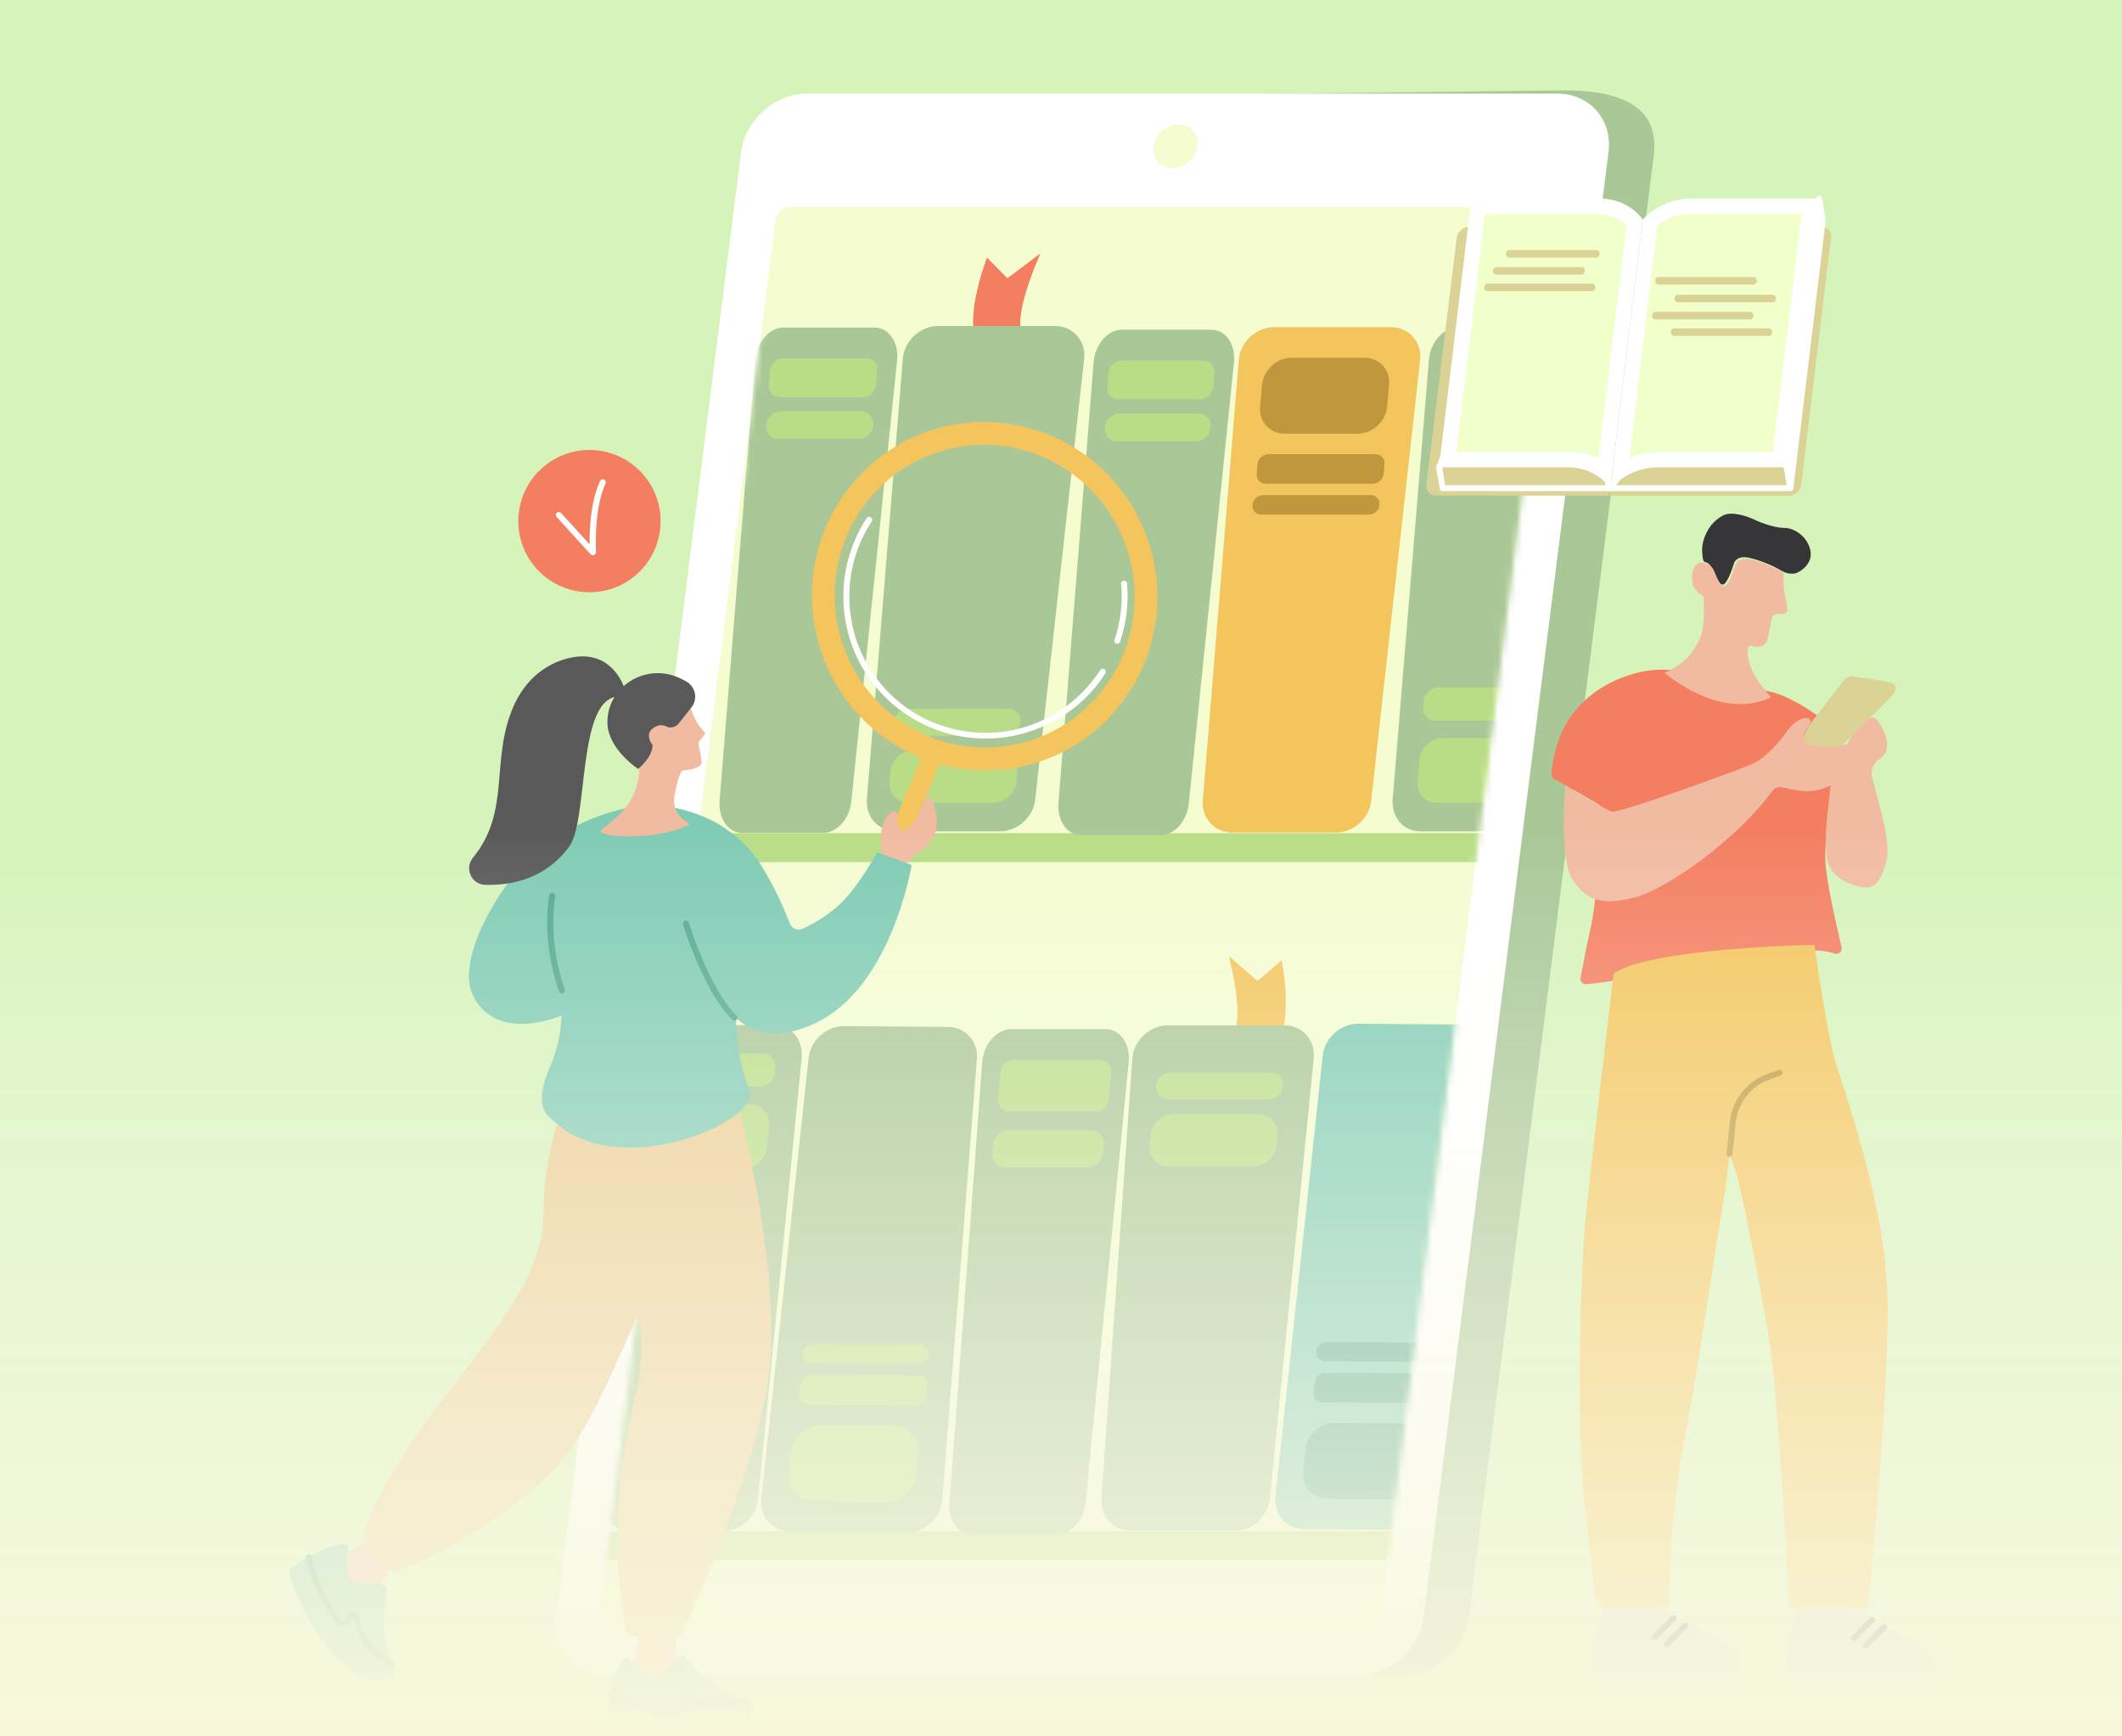 <svg width="352" height="288" viewBox="0 0 352 288" fill="none" xmlns="http://www.w3.org/2000/svg">
<rect x="0" y="0" width="352" height="288" fill="#808080" stroke="none"/>
<g clip-path="url(#clip0_2001_59)">
<rect width="352" height="288" fill="#D6F3BA"/>
<path d="M89.806 268.535C20.746 230.69 14.515 154.098 14.289 150.578C11.739 110.796 25.718 53.836 69.724 30.878C74.825 28.23 103.85 13.053 129.646 23.806C150.148 32.363 169.971 57.904 176.654 80.056C177.59 83.188 178.333 86.449 181.303 89.807C192.732 102.756 215.203 92.132 233.025 96.266C263.341 103.305 289.299 155.26 280.13 201.177C269.056 256.458 212.072 277.77 203.128 280.934C148.017 300.438 99.717 273.96 89.806 268.535Z" fill="#D6F3BA"/>
<path d="M105.191 95.619C110.264 91.527 111.06 84.097 106.968 79.024C102.877 73.95 95.447 73.155 90.374 77.246C85.3 81.338 84.504 88.768 88.596 93.841C92.688 98.915 100.118 99.71 105.191 95.619Z" fill="#F37E60"/>
<path d="M98.335 92.104C98.204 92.104 98.072 92.038 97.973 91.939L92.336 85.742C92.138 85.544 92.171 85.214 92.369 85.049C92.567 84.852 92.896 84.885 93.061 85.082L97.808 90.291C97.775 85.874 98.335 82.445 99.522 79.808C99.621 79.544 99.918 79.446 100.181 79.544C100.445 79.643 100.544 79.94 100.445 80.204C99.225 82.94 98.698 86.764 98.863 91.576C98.863 91.774 98.731 91.972 98.566 92.038C98.434 92.104 98.368 92.104 98.335 92.104Z" fill="white"/>
<path d="M232.698 277.857H108.225C102.852 277.857 99.061 273.538 99.753 268.165L130.41 26.043C131.102 20.703 135.981 16.352 141.354 16.352L259.564 15C273.145 15 274.991 20.703 274.299 26.076L243.642 268.198C242.983 273.505 238.071 277.857 232.698 277.857Z" fill="#A9C797"/>
<path d="M225.218 277.857H100.745C95.372 277.857 91.581 273.506 92.273 268.133L122.93 25.252C123.622 19.879 128.501 15.528 133.874 15.528H258.347C263.72 15.528 267.511 19.879 266.818 25.252L236.162 268.133C235.469 273.506 230.591 277.857 225.218 277.857Z" fill="white"/>
<path d="M99.356 268.462L128.628 36.559C128.793 35.306 129.913 34.317 131.166 34.317H256.265C257.518 34.317 258.375 35.306 258.21 36.559L228.938 268.462C228.773 269.714 227.652 270.703 226.4 270.703H101.3C100.081 270.703 99.191 269.714 99.356 268.462Z" fill="#F4FCD0"/>
<path d="M194.524 27.889C192.513 27.889 191.096 26.274 191.36 24.263C191.623 22.252 193.436 20.637 195.447 20.637C197.458 20.637 198.876 22.252 198.612 24.263C198.381 26.274 196.535 27.889 194.524 27.889Z" fill="#F4FCD0"/>
<mask id="mask0_2001_59" style="mask-type:luminance" maskUnits="userSpaceOnUse" x="99" y="34" width="160" height="237">
<path d="M99.352 268.462L128.624 36.559C128.789 35.306 129.91 34.317 131.162 34.317H256.261C257.514 34.317 258.371 35.306 258.206 36.559L228.934 268.462C228.769 269.715 227.648 270.704 226.396 270.704H101.297C100.077 270.704 99.187 269.715 99.352 268.462Z" fill="white"/>
</mask>
<g mask="url(#mask0_2001_59)">
<path d="M246.729 143H113.719L114.147 138.188H247.158L246.729 143Z" fill="#B9DD86"/>
<path d="M231.471 258.804H99.68L100.141 253.991H231.899L231.471 258.804Z" fill="#B9DD86"/>
<path d="M211.764 173.855C213.643 169.965 213.61 164.889 212.621 159.252L208.6 162.713L203.853 158.593C205.468 165.252 206.226 171.185 203.227 173.987L211.764 173.855Z" fill="#F3C55C"/>
<path d="M187.637 253.892H204.778C207.745 253.892 210.349 251.519 210.646 248.552L217.931 175.504C218.227 172.504 216.019 170.064 213.019 170.064H193.735C190.702 170.064 188.065 172.537 187.834 175.569L182.692 248.618C182.494 251.519 184.703 253.892 187.637 253.892Z" fill="#A9C797"/>
<path d="M193.832 182.36H210.446C211.666 182.36 212.787 181.371 212.886 180.119C212.985 178.899 212.094 177.877 210.842 177.877H194.228C193.008 177.877 191.887 178.866 191.789 180.119C191.69 181.371 192.613 182.36 193.832 182.36Z" fill="#B9DD86"/>
<path d="M193.931 193.469H207.908C209.853 193.469 211.6 191.887 211.765 189.942L211.929 188.294C212.094 186.349 210.677 184.767 208.699 184.767H194.722C192.777 184.767 191.03 186.349 190.865 188.294L190.701 189.942C190.536 191.887 191.953 193.469 193.931 193.469Z" fill="#B9DD86"/>
<path d="M104.401 253.892H120.289C123.025 253.892 125.465 251.519 125.761 248.552L132.981 175.47C133.277 172.471 131.266 170.031 128.465 170.031H110.598C107.796 170.031 105.324 172.504 105.093 175.536L99.819 248.585C99.687 251.519 101.698 253.892 104.401 253.892Z" fill="#A9C797"/>
<path d="M111.686 180.217H126.058C127.278 180.217 128.399 179.228 128.497 177.975L128.596 176.953C128.695 175.734 127.805 174.712 126.553 174.712H112.147C110.927 174.712 109.807 175.701 109.708 176.953L109.609 177.975C109.543 179.228 110.433 180.217 111.686 180.217Z" fill="#B9DD86"/>
<path d="M111.555 193.832H123.357C125.302 193.832 127.049 192.249 127.213 190.304L127.543 186.645C127.708 184.7 126.29 183.118 124.313 183.118H112.544C110.599 183.118 108.852 184.7 108.688 186.645L108.358 190.304C108.16 192.249 109.611 193.832 111.555 193.832Z" fill="#B9DD86"/>
<path d="M157.203 170.328L140.062 170.197C137.095 170.164 134.458 172.537 134.129 175.504L126.283 248.553C125.953 251.552 128.129 254.025 131.129 254.025L150.38 254.189C153.413 254.222 156.083 251.75 156.313 248.717L162.049 175.636C162.28 172.702 160.137 170.328 157.203 170.328Z" fill="#A9C797"/>
<path d="M148.3 236.488L136.169 236.389C133.697 236.356 131.521 238.367 131.258 240.839L130.895 244.465C130.664 246.938 132.444 248.948 134.917 248.981L147.048 249.08C149.52 249.113 151.696 247.102 151.959 244.63L152.322 241.004C152.553 238.499 150.74 236.488 148.3 236.488Z" fill="#B9DD86"/>
<path d="M152.327 228.18L134.626 228.048C133.703 228.048 132.879 228.774 132.78 229.73L132.615 231.279C132.516 232.202 133.208 232.96 134.131 232.96L151.833 233.092C152.756 233.092 153.58 232.367 153.679 231.411L153.844 229.861C153.943 228.971 153.25 228.213 152.327 228.18Z" fill="#B9DD86"/>
<path d="M152.682 223.071L134.816 222.939C133.925 222.939 133.134 223.632 133.068 224.522C132.97 225.412 133.629 226.137 134.519 226.137L152.385 226.269C153.275 226.269 154.067 225.577 154.133 224.687C154.198 223.829 153.572 223.104 152.682 223.071Z" fill="#B9DD86"/>
<path d="M242.489 169.932L225.347 169.8C222.38 169.767 219.743 172.141 219.414 175.107L211.568 248.156C211.239 251.156 213.414 253.628 216.414 253.628L235.665 253.793C238.698 253.826 241.368 251.354 241.599 248.321L247.367 175.272C247.598 172.338 245.422 169.965 242.489 169.932Z" fill="#7FCBB4"/>
<path d="M233.589 236.091L221.458 235.993C218.986 235.96 216.811 237.97 216.547 240.443L216.184 244.069C215.953 246.541 217.733 248.552 220.206 248.585L232.337 248.684C234.809 248.717 236.985 246.706 237.248 244.234L237.611 240.608C237.842 238.135 236.062 236.124 233.589 236.091Z" fill="#54A88E"/>
<path d="M237.613 227.817L219.911 227.685C218.988 227.685 218.164 228.41 218.065 229.366L217.9 230.916C217.801 231.839 218.493 232.597 219.416 232.597L237.118 232.729C238.041 232.729 238.865 232.003 238.964 231.047L239.129 229.498C239.228 228.575 238.536 227.817 237.613 227.817Z" fill="#54A88E"/>
<path d="M237.967 222.708L220.101 222.576C219.211 222.576 218.42 223.268 218.354 224.158C218.255 225.048 218.914 225.774 219.804 225.774L237.671 225.906C238.561 225.906 239.352 225.213 239.418 224.323C239.517 223.433 238.857 222.708 237.967 222.708Z" fill="#54A88E"/>
<path d="M161.356 254.518H175.234C177.641 254.518 179.783 252.145 180.08 249.178L187.233 176.13C187.53 173.13 185.783 170.69 183.376 170.69H167.784C165.345 170.69 163.136 173.163 162.939 176.195L157.499 249.244C157.236 252.178 158.95 254.518 161.356 254.518Z" fill="#A9C797"/>
<path d="M167.457 184.37H181.698C182.819 184.37 183.841 183.448 183.939 182.327L184.335 177.844C184.434 176.723 183.61 175.8 182.456 175.8H168.215C167.095 175.8 166.073 176.723 165.974 177.844L165.578 182.327C165.479 183.448 166.304 184.37 167.457 184.37Z" fill="#B9DD86"/>
<path d="M166.703 193.634H180.416C181.702 193.634 182.822 192.579 182.954 191.326L183.086 189.777C183.218 188.491 182.262 187.469 180.976 187.469H167.263C165.978 187.469 164.857 188.524 164.725 189.777L164.593 191.326C164.494 192.612 165.417 193.634 166.703 193.634Z" fill="#B9DD86"/>
<path d="M161.933 57.326C160.746 53.436 161.702 48.36 163.713 42.723L167.108 46.151L172.58 42.031C169.745 48.69 167.932 54.623 170.405 57.425L161.933 57.326Z" fill="#F37E60"/>
<path d="M165.855 137.891H148.714C145.747 137.891 143.571 135.518 143.802 132.551L149.768 59.502C149.999 56.502 152.669 54.063 155.669 54.063H174.953C177.986 54.063 180.194 56.535 179.832 59.568L171.723 132.617C171.393 135.551 168.789 137.891 165.855 137.891Z" fill="#A9C797"/>
<path d="M166.837 122.068H150.223C149.003 122.068 148.08 121.079 148.179 119.827C148.278 118.607 149.399 117.585 150.618 117.585H167.232C168.452 117.585 169.375 118.574 169.276 119.827C169.144 121.046 168.057 122.068 166.837 122.068Z" fill="#B9DD86"/>
<path d="M164.736 133.144H150.759C148.814 133.144 147.364 131.562 147.528 129.617L147.693 127.969C147.858 126.024 149.605 124.441 151.55 124.441H165.527C167.472 124.441 168.922 126.024 168.757 127.969L168.593 129.617C168.428 131.562 166.681 133.144 164.736 133.144Z" fill="#B9DD86"/>
<path d="M251.423 137.891H235.534C232.798 137.891 230.787 135.518 231.018 132.551L237.05 59.502C237.314 56.502 239.754 54.063 242.556 54.063H260.422C263.224 54.063 265.235 56.535 264.905 59.568L256.895 132.617C256.565 135.551 254.159 137.891 251.423 137.891Z" fill="#A9C797"/>
<path d="M252.515 119.53H238.11C236.89 119.53 235.967 118.541 236.066 117.288L236.165 116.266C236.264 115.047 237.384 114.025 238.604 114.025H253.009C254.229 114.025 255.152 115.014 255.053 116.266L254.954 117.288C254.855 118.541 253.768 119.53 252.515 119.53Z" fill="#B9DD86"/>
<path d="M250.173 133.145H238.372C236.427 133.145 234.977 131.562 235.142 129.617L235.471 125.958C235.636 124.013 237.383 122.431 239.328 122.431H251.129C253.074 122.431 254.525 124.013 254.36 125.958L254.03 129.617C253.865 131.562 252.118 133.145 250.173 133.145Z" fill="#B9DD86"/>
<path d="M221.585 138.089H204.444C201.477 138.089 199.302 135.715 199.532 132.749L205.499 59.7C205.73 56.7 208.4 54.261 211.4 54.261H230.684C233.716 54.261 235.925 56.733 235.562 59.766L227.453 132.814C227.156 135.748 224.519 138.089 221.585 138.089Z" fill="#F3C55C"/>
<path d="M225.213 71.93H213.082C210.61 71.93 208.797 69.919 209.028 67.447L209.357 63.821C209.588 61.348 211.764 59.337 214.236 59.337H226.367C228.839 59.337 230.652 61.348 230.421 63.821L230.092 67.447C229.894 69.919 227.685 71.93 225.213 71.93Z" fill="#BF983D"/>
<path d="M227.681 80.237H209.979C209.056 80.237 208.364 79.479 208.463 78.556L208.594 77.006C208.693 76.083 209.484 75.325 210.44 75.325H228.142C229.065 75.325 229.757 76.083 229.659 77.006L229.527 78.556C229.428 79.479 228.604 80.237 227.681 80.237Z" fill="#BF983D"/>
<path d="M227.089 85.346H209.222C208.332 85.346 207.673 84.621 207.772 83.731C207.837 82.84 208.629 82.115 209.519 82.115H227.385C228.275 82.115 228.935 82.84 228.836 83.731C228.77 84.621 227.979 85.346 227.089 85.346Z" fill="#BF983D"/>
<path d="M192.552 138.517H179.301C177.026 138.517 175.345 136.144 175.576 133.177L181.411 60.129C181.641 57.129 183.751 54.69 186.058 54.69H200.991C203.332 54.69 205.013 57.162 204.683 60.194L197.2 133.243C196.904 136.177 194.827 138.517 192.552 138.517Z" fill="#A9C797"/>
<path d="M199.107 66.226H185.46C184.372 66.226 183.581 65.303 183.68 64.183L183.878 61.842C183.977 60.721 184.933 59.798 186.021 59.798H199.668C200.756 59.798 201.547 60.721 201.448 61.842L201.25 64.183C201.151 65.303 200.195 66.226 199.107 66.226Z" fill="#B9DD86"/>
<path d="M198.385 73.215H185.266C184.046 73.215 183.123 72.16 183.255 70.908C183.354 69.622 184.441 68.6 185.694 68.6H198.814C200.034 68.6 200.957 69.655 200.825 70.908C200.693 72.16 199.605 73.215 198.385 73.215Z" fill="#B9DD86"/>
<path d="M136.543 138.155H123.127C120.819 138.155 119.138 135.782 119.369 132.815L125.269 59.766C125.5 56.767 127.61 54.327 129.983 54.327H145.081C147.454 54.327 149.136 56.8 148.806 59.832L141.224 132.881C140.927 135.815 138.818 138.155 136.543 138.155Z" fill="#A9C797"/>
<path d="M143.139 65.864H129.36C128.272 65.864 127.448 64.941 127.547 63.82L127.745 61.48C127.844 60.359 128.833 59.436 129.921 59.436H143.7C144.787 59.436 145.612 60.359 145.513 61.48L145.315 63.82C145.216 64.941 144.227 65.864 143.139 65.864Z" fill="#B9DD86"/>
<path d="M142.414 72.82H129.129C127.877 72.82 126.987 71.765 127.086 70.513C127.185 69.227 128.305 68.205 129.525 68.205H142.81C144.062 68.205 144.952 69.26 144.853 70.513C144.754 71.798 143.667 72.82 142.414 72.82Z" fill="#B9DD86"/>
</g>
<path d="M303.936 128.464C303.771 128.464 303.639 128.398 303.541 128.266C303.376 128.035 303.409 127.738 303.639 127.574L304.398 126.98C305.09 126.453 305.947 125.365 305.947 125.365C306.112 125.134 306.408 125.101 306.639 125.266C306.87 125.431 306.903 125.728 306.738 125.958C306.705 125.991 305.815 127.145 305.024 127.771L304.266 128.365C304.134 128.431 304.035 128.464 303.936 128.464Z" fill="black"/>
<path d="M302.659 127.014C302.495 127.014 302.297 126.915 302.231 126.75C302.099 126.519 302.198 126.223 302.429 126.091L303.286 125.662C304.077 125.267 305.066 124.344 305.099 124.311C305.297 124.113 305.626 124.146 305.791 124.344C305.989 124.541 305.956 124.871 305.758 125.036C305.725 125.069 304.637 126.058 303.747 126.519L302.89 126.948C302.791 126.981 302.725 127.014 302.659 127.014Z" fill="black"/>
<path d="M273.45 111.223C271.11 111.52 258.451 114.091 257.364 128.364C257.331 128.694 257.495 128.991 257.792 129.156L265.11 133.375C265.374 133.54 265.539 133.837 265.539 134.133C265.473 136.737 265.044 148.605 263.923 153.582C263.066 157.472 262.473 160.636 262.176 162.219C262.077 162.779 262.539 163.274 263.099 163.241C264.879 163.076 268.44 162.68 270.78 161.955C273.714 161.065 275.032 159.318 282.153 162.285C283.636 162.911 285.35 162.812 286.768 162.054C290.657 159.977 298.8 156.318 304.371 158.164C304.997 158.362 305.623 157.802 305.491 157.175C304.667 153.516 302.953 146.429 302.788 142.704C302.557 138.023 305.228 122.497 304.008 120.882C302.821 119.332 297.58 115.772 294.053 114.816C292.767 114.454 291.383 114.421 290.295 114.157C287.559 113.498 279.977 110.366 273.45 111.223Z" fill="#F37E60"/>
<path d="M260.923 146.001C263.099 149.264 265.637 150.286 271.109 148.868C276.614 147.451 288.251 139.111 294.019 131.167C294.019 131.167 294.415 130.441 295.536 130.573C296.657 130.705 301.304 132.485 304.733 129.453C308.161 126.42 307.337 124.211 307.172 123.816C306.875 123.123 301.733 124.013 300.349 123.387C298.964 122.761 298.964 121.805 300.019 120.387C301.272 118.706 298.503 118.311 296.393 121.31C295.107 123.156 292.965 125.563 290.987 126.552C288.976 127.574 268.439 134.958 267.384 134.628C266.329 134.298 259.671 130.277 259.671 130.277C259.671 130.277 258.55 142.473 260.923 146.001Z" fill="#F1BBA2"/>
<path d="M303.645 130.243L303.579 130.969L303.117 135.188C302.656 138.913 303.018 141.913 303.018 141.913C303.018 143.066 303.71 144.451 304.601 145.209C305.622 146.099 306.15 146.297 306.941 146.594C310.04 147.714 311.391 147.385 312.512 144.187C313.633 140.99 313.237 139.012 310.6 129.123C310.6 129.123 309.875 127.112 311.919 125.793C313.732 124.607 313.138 121.739 311.457 119.563C308.787 116.069 303.183 129.782 303.645 130.243Z" fill="#F1BBA2"/>
<path d="M305.488 123.75C305.488 123.75 300.939 124.244 299.554 123.123C298.499 122.299 300.444 119.827 300.609 119.662C301.829 118.047 304.73 114.256 305.158 113.729C305.554 113.234 306.279 112.08 307.268 112.179C308.257 112.278 313.597 113.135 313.96 113.333C314.784 113.696 314.421 114.816 313.828 115.443C313.201 116.036 305.488 123.75 305.488 123.75Z" fill="#DBD396"/>
<path d="M267.679 161.494C267.679 161.494 263.294 197.952 262.767 204.973C262.24 211.995 261.416 236.619 262.767 248.783C263.657 256.661 264.25 261.936 264.58 264.672C264.712 265.924 265.8 266.88 267.085 266.88H276.019C276.48 266.88 276.843 266.518 276.843 266.056C276.876 262.76 277.172 250.266 279.282 239.553C281.721 227.125 284.425 207.644 285.776 199.798C286.238 197.194 286.6 194.26 286.93 191.425C286.93 191.425 286.93 191.425 287.952 194.392C288.974 197.359 292.83 217.368 293.885 225.214C294.874 232.334 296.522 260.947 296.819 266.056C296.852 266.485 297.215 266.847 297.643 266.847H309.082C309.51 266.847 309.873 266.518 309.906 266.089C310.433 260.782 313.565 228.741 313.07 214.368C312.543 198.677 305.489 180.02 304.137 174.877C302.786 169.735 300.973 156.714 300.973 156.714C300.973 156.714 273.513 157.208 267.679 161.494Z" fill="#F3C55C"/>
<path d="M286.904 191.853C286.871 191.853 286.871 191.853 286.838 191.853C286.575 191.82 286.377 191.59 286.41 191.293C286.608 189.678 286.772 187.93 286.937 186.15C287.267 182.557 289.673 179.426 293.069 178.173L295.046 177.448C295.31 177.349 295.574 177.481 295.673 177.745C295.772 178.008 295.64 178.272 295.376 178.371L293.398 179.096C290.366 180.217 288.223 183.019 287.926 186.216C287.761 187.996 287.564 189.744 287.399 191.392C287.366 191.688 287.135 191.853 286.904 191.853Z" fill="#BF983D"/>
<path d="M306.506 266.881H299.221C298.694 266.881 298.232 267.178 298.034 267.672C297.375 269.254 296.057 272.913 296.254 276.408C296.287 277.363 297.078 278.089 298.034 278.089H319.428C320.417 278.089 321.142 277.199 320.978 276.243C320.747 275.089 319.923 273.573 317.582 272.221C313.791 270.012 309.012 267.804 307.495 267.112C307.199 266.98 306.869 266.881 306.506 266.881Z" fill="#D1D1D1"/>
<path d="M307.503 272.188C307.371 272.188 307.239 272.155 307.141 272.056C306.943 271.858 306.943 271.561 307.141 271.364L310.206 268.331C310.404 268.133 310.701 268.133 310.898 268.331C311.096 268.529 311.096 268.825 310.898 269.023L307.833 272.056C307.767 272.122 307.635 272.188 307.503 272.188Z" fill="#595959"/>
<path d="M309.48 273.407C309.348 273.407 309.216 273.374 309.117 273.275C308.919 273.077 308.919 272.781 309.117 272.583L312.183 269.55C312.381 269.352 312.677 269.352 312.875 269.55C313.073 269.748 313.073 270.045 312.875 270.242L309.809 273.275C309.743 273.374 309.612 273.407 309.48 273.407Z" fill="#595959"/>
<path d="M274.373 266.881H267.088C266.561 266.881 266.099 267.178 265.902 267.672C265.242 269.254 263.924 272.913 264.122 276.408C264.155 277.363 264.946 278.089 265.902 278.089H287.295C288.284 278.089 289.01 277.199 288.845 276.243C288.614 275.089 287.79 273.573 285.449 272.221C281.659 270.012 276.879 267.804 275.362 267.112C275.066 266.98 274.703 266.881 274.373 266.881Z" fill="#D1D1D1"/>
<path d="M274.534 271.924C274.403 271.924 274.271 271.891 274.172 271.792C273.974 271.594 273.974 271.298 274.172 271.1L277.237 268.067C277.435 267.869 277.732 267.869 277.93 268.067C278.127 268.265 278.127 268.562 277.93 268.76L274.864 271.792C274.798 271.858 274.666 271.924 274.534 271.924Z" fill="#595959"/>
<path d="M276.515 273.144C276.383 273.144 276.251 273.111 276.152 273.012C275.954 272.814 275.954 272.517 276.152 272.32L279.218 269.287C279.416 269.089 279.712 269.089 279.91 269.287C280.108 269.485 280.108 269.781 279.91 269.979L276.845 273.012C276.779 273.111 276.647 273.144 276.515 273.144Z" fill="#595959"/>
<path d="M282.786 93.192C282.951 93.257 283.116 93.323 283.28 93.389C283.28 93.389 283.676 93.62 284.039 94.312C284.401 95.005 285.028 97.081 285.819 96.95C286.61 96.818 287.599 93.554 287.599 93.554C287.599 93.554 287.895 91.939 290.368 92.565C292.84 93.192 294.752 94.213 295.477 94.642C296.202 95.07 296.895 95.202 297.62 95.136C298.345 95.07 300.751 93.653 300.323 91.379C299.894 89.104 297.785 87.555 295.939 87.555C294.027 87.555 291.258 86.335 290.763 86.071C290.269 85.841 287.368 84.654 285.786 85.511C284.368 86.302 283.182 87.555 282.555 89.697C282.16 91.082 282.456 92.335 282.489 92.763C282.588 92.994 282.621 93.159 282.786 93.192Z" fill="#363537"/>
<path d="M295.814 94.939C295.847 94.972 295.88 95.004 295.88 95.07C295.847 95.433 295.781 97.015 296.012 98.4C296.144 99.158 296.638 101.07 296.441 101.433C296.243 101.828 295.452 101.861 295.089 101.828C294.726 101.795 294.133 101.96 294.001 102.257C293.836 102.553 293.408 105.322 293.21 105.982C293.045 106.641 292.419 107.399 291.331 107.3C291.199 107.3 290.771 107.201 290.441 107.102C290.21 107.036 289.98 107.201 289.947 107.432C289.419 110.794 292.814 114.585 293.639 115.475C293.737 115.574 293.705 115.706 293.573 115.772C286.024 119.068 278.244 113.366 276.135 111.618C276.036 111.553 280.09 110.432 282.035 105.784C282.892 103.74 282.596 100.543 282.629 99.257C282.629 98.993 282.497 98.762 282.266 98.663C281.771 98.433 281.013 97.642 280.783 96.883C280.486 95.763 280.585 92.236 283.519 93.653C283.519 93.653 283.914 93.884 284.277 94.576C284.639 95.268 285.266 97.345 286.057 97.213C286.848 97.081 287.837 93.818 287.837 93.818C287.837 93.818 288.134 92.203 290.606 92.829C292.913 93.389 295.353 94.675 295.814 94.939Z" fill="#F1BBA2"/>
<path d="M112.274 269.418C112.274 269.418 111.384 275.715 113.428 278.352L114.054 279.473L103.77 278.253L104.33 277.165C105.352 275.22 105.846 273.077 105.813 270.968L112.274 269.418Z" fill="#F1BBA2"/>
<path d="M113.625 274.858L114.647 276.044C116.691 278.418 119.262 280.264 122.163 281.418L124.404 282.308C124.602 282.407 124.767 282.571 124.833 282.802L124.866 282.901C125.129 284.154 123.646 286.989 119.031 287.879C116.196 288.439 109.537 288.67 101.626 285.439C101.131 285.241 100.802 284.714 100.868 284.187C101.033 282.209 101.626 277.528 103.472 275.253C103.67 274.99 104.065 274.957 104.296 275.187L106.538 277.396C107.527 278.385 109.142 278.352 110.131 277.363L112.636 274.792C112.867 274.528 113.361 274.528 113.625 274.858Z" fill="#7FCBB4"/>
<path d="M112.768 284.615C109.339 284.582 105.977 283.857 102.845 282.439L101.098 281.648C100.834 281.549 100.736 281.253 100.834 280.989C100.933 280.725 101.23 280.626 101.494 280.725L103.241 281.516C106.241 282.868 109.438 283.56 112.735 283.593C112.833 283.593 112.866 283.56 112.899 283.527C112.932 283.494 112.965 283.428 112.932 283.362L112.636 282.472C112.504 282.044 112.603 281.615 112.932 281.318C113.262 281.022 113.723 280.956 114.119 281.154L114.976 281.549C117.448 282.703 120.283 282.769 122.789 281.78L123.283 281.582C123.547 281.483 123.811 281.615 123.909 281.846C124.008 282.11 123.876 282.373 123.646 282.472L123.151 282.67C120.382 283.758 117.251 283.659 114.548 282.406L113.691 282.011C113.691 282.011 113.625 281.978 113.592 282.011C113.559 282.044 113.559 282.11 113.559 282.11L113.855 283C113.987 283.362 113.921 283.758 113.691 284.055C113.526 284.45 113.163 284.615 112.768 284.615Z" fill="#54A88E"/>
<path d="M66.968 257.156C66.968 257.156 62.649 261.969 62.616 265.364L62.419 266.65L54.969 258.574L56.123 258.211C58.034 257.156 59.979 256.596 61.166 254.783L66.968 257.156Z" fill="#F1BBA2"/>
<path d="M64.177 263.782L63.914 265.364C63.386 268.496 63.65 271.726 64.639 274.726L65.397 277.033C65.463 277.264 65.43 277.495 65.298 277.693L65.232 277.792C64.441 278.846 61.243 279.506 57.551 276.506C55.277 274.66 50.728 269.649 48.058 261.342C47.893 260.815 48.091 260.255 48.519 259.925C50.168 258.771 54.189 256.167 57.189 256.101C57.519 256.101 57.782 256.365 57.749 256.694L57.486 259.859C57.387 261.276 58.442 262.529 59.859 262.628L63.485 262.892C63.947 262.958 64.243 263.353 64.177 263.782Z" fill="#7FCBB4"/>
<path d="M65.067 276.703C65.001 276.703 64.902 276.67 64.836 276.637L64.342 276.374C61.672 274.923 59.694 272.418 58.903 269.517L58.639 268.561C58.639 268.528 58.606 268.495 58.54 268.495C58.507 268.495 58.474 268.495 58.441 268.528L57.947 269.352C57.749 269.682 57.386 269.88 57.024 269.913C56.628 269.946 56.266 269.781 56.035 269.484C53.826 266.781 52.211 263.715 51.255 260.353L50.728 258.474C50.662 258.21 50.794 257.947 51.057 257.848C51.321 257.782 51.585 257.914 51.684 258.177L52.211 260.056C53.134 263.287 54.683 266.221 56.793 268.825C56.859 268.891 56.925 268.891 56.958 268.891C56.991 268.891 57.057 268.858 57.123 268.792L57.617 267.968C57.848 267.605 58.276 267.407 58.705 267.473C59.134 267.539 59.496 267.836 59.595 268.265L59.859 269.221C60.584 271.891 62.397 274.165 64.803 275.484L65.298 275.747C65.529 275.879 65.628 276.176 65.496 276.407C65.397 276.604 65.232 276.703 65.067 276.703Z" fill="#54A88E"/>
<path d="M95.654 179.031C95.654 179.031 90.215 187.305 90.149 201.545C90.083 217.632 68.426 232.697 60.316 253.991C60.844 256.991 62.789 259.529 65.558 260.815L65.624 260.848C65.624 260.848 87.38 252.079 95.885 238.498C100.796 230.686 107.224 214.533 107.224 214.533L104.225 184.041L103.5 183.844C101.654 183.349 99.939 182.591 98.258 181.668C97.137 181.075 96.214 180.152 95.654 179.031Z" fill="#EBCC93"/>
<path d="M97.897 181.667C97.897 181.667 95.392 194.425 101.523 205.138C107.688 215.851 106.699 226.598 105.314 231.938C103.93 237.278 100.403 253.332 103.93 270.869C103.93 270.869 108.017 272.814 112.962 271.198C112.962 271.198 126.576 242.915 127.796 225.279C129.015 207.643 122.456 183.415 122.456 183.415C122.456 183.415 107.49 187.304 97.897 181.667Z" fill="#EBCC93"/>
<path d="M163.515 122.498C155.472 122.498 147.626 118.377 143.209 110.993C138.594 103.279 138.825 93.423 143.77 85.94C143.934 85.71 144.231 85.644 144.462 85.808C144.693 85.973 144.759 86.27 144.594 86.501C139.847 93.687 139.649 103.115 144.066 110.532C147.165 115.707 152.077 119.399 157.944 120.849C163.812 122.333 169.877 121.443 175.053 118.344C178.085 116.531 180.591 114.092 182.503 111.158C182.634 110.927 182.964 110.861 183.195 110.993C183.426 111.125 183.491 111.455 183.36 111.685C181.382 114.784 178.778 117.289 175.58 119.201C171.756 121.41 167.603 122.498 163.515 122.498Z" fill="white"/>
<path d="M185.338 106.774C185.272 106.774 185.239 106.774 185.173 106.741C184.91 106.642 184.778 106.378 184.877 106.114C185.898 103.115 186.261 99.983 185.964 96.851C185.931 96.588 186.129 96.324 186.426 96.324C186.69 96.291 186.953 96.489 186.953 96.785C187.25 100.049 186.854 103.312 185.8 106.444C185.734 106.642 185.569 106.774 185.338 106.774Z" fill="white"/>
<path d="M148.99 138.88C149.781 139.243 150.737 138.847 151.067 138.056L155.978 126.486L153.044 125.2L148.133 136.771C147.803 137.595 148.166 138.518 148.99 138.88Z" fill="#F3C55C"/>
<path d="M135.412 105.29C138.972 120.849 154.367 130.606 169.794 127.079C185.221 123.552 194.814 108.059 191.254 92.499C187.693 76.94 172.299 67.183 156.872 70.71C141.478 74.237 131.852 89.698 135.412 105.29ZM139.104 104.433C136.006 90.917 144.345 77.468 157.729 74.402C171.112 71.337 184.463 79.808 187.562 93.324C190.66 106.839 182.32 120.288 168.937 123.354C155.553 126.42 142.203 117.948 139.104 104.433Z" fill="#F3C55C"/>
<path d="M149.364 144.022C149.727 144.154 150.881 142.638 151.144 142.374C152.199 141.319 154.672 140.1 155.199 137.891C155.858 135.056 154.606 131.99 153.88 132.089C153.155 132.188 152.232 137.561 149.397 137.759C149.397 137.759 148.771 137.693 148.837 135.023C148.837 134.66 148.441 134.397 148.112 134.562C147.65 134.792 147.09 135.32 146.595 136.375C146.002 137.759 146.101 139.341 146.2 140.297C146.266 140.924 146.035 142.836 146.529 143L149.364 144.022Z" fill="#F1BBA2"/>
<path d="M151.219 143.462L145.516 141.352C143.275 145.341 140.868 148.802 138.198 150.945C136.616 152.197 134.902 153.252 133.122 154.043C132.33 154.406 131.374 154.043 131.045 153.219C130.155 150.945 128.671 147.385 126.067 143.198C124.089 140.034 120.826 137.462 118.123 136.111C113.903 134.034 109.025 133.012 104.344 133.935C95.345 135.748 89.18 140.99 89.18 140.99C84.269 144.912 75.236 158.527 78.467 165.119C82.423 173.163 93.103 168.449 93.103 168.449C93.103 168.449 93.334 172.174 91.092 177.316C88.389 183.546 91.059 185.195 91.059 185.195C102.036 196.798 126.364 185.854 124.32 180.876C122.112 175.569 122.079 168.811 122.079 168.811C125.111 171.811 129.265 171.35 129.265 171.35C129.265 171.35 131.671 171.185 133.319 170.493C147.692 165.647 151.219 143.462 151.219 143.462Z" fill="#7FCBB4"/>
<path d="M93.191 164.79C92.993 164.79 92.796 164.658 92.73 164.461C89.697 155.659 91.048 148.77 91.114 148.473C91.18 148.209 91.444 148.044 91.708 148.077C91.971 148.143 92.136 148.407 92.103 148.671C92.103 148.737 90.719 155.593 93.686 164.131C93.784 164.395 93.653 164.658 93.389 164.757C93.323 164.757 93.257 164.79 93.191 164.79Z" fill="#54A88E"/>
<path d="M121.836 169.307C121.704 169.307 121.572 169.274 121.506 169.175C116.759 164.527 113.43 153.78 113.298 153.319C113.232 153.055 113.364 152.791 113.628 152.693C113.891 152.627 114.155 152.759 114.254 153.022C114.287 153.121 117.616 163.999 122.198 168.449C122.396 168.647 122.396 168.944 122.198 169.142C122.099 169.274 121.968 169.307 121.836 169.307Z" fill="#54A88E"/>
<path d="M109.493 113.828C111.306 113.828 112.987 114.817 113.91 116.399C114.339 117.124 114.735 117.817 114.8 118.014C114.965 118.443 115.361 119.926 116.811 121.344C116.943 121.476 116.976 121.706 116.844 121.871L115.921 123.058C115.855 123.124 115.822 123.256 115.855 123.355C115.954 123.981 116.515 126.255 116.35 126.651C116.02 127.508 113.943 127.739 113.317 127.805C113.218 127.805 113.086 127.871 113.053 127.97C112.856 128.332 112.328 129.354 111.9 131.925C111.24 135.848 114.965 136.441 114.207 136.837C108.9 139.507 99.142 138.914 99.703 137.793C100.164 136.87 105.537 134.496 106.032 128.068C106.329 124.047 100.725 123.717 104.779 116.069C105.669 114.223 107.713 113.795 109.493 113.828Z" fill="#F1BBA2"/>
<path d="M112.592 119.992L114.702 117.322C115.789 115.97 115.394 113.959 113.911 113.069C113.482 112.839 112.988 112.575 112.46 112.344C107.021 110.004 100.758 113.86 100.758 119.794C100.758 122.233 102.373 125.035 105.834 127.541C105.834 127.541 108.274 125.629 108.241 123.552C108.241 123.552 106.494 121.475 108.966 120.42C109.427 120.223 109.988 120.223 110.449 120.453C111.175 120.849 112.065 120.651 112.592 119.992Z" fill="#5A595A"/>
<path d="M103.594 114.191C103.594 114.191 101.748 107.829 95.023 109.015C90.836 109.773 87.177 112.575 85.167 117.19C81.277 126.091 84.804 134.562 78.442 142.276C77.024 144.023 78.178 146.66 80.42 146.759C84.672 146.891 90.441 145.869 94.43 140.397C97.693 135.914 95.649 115.245 102.835 115.542L103.594 114.191Z" fill="#5A595A"/>
<path d="M266.98 82.214H296.813C297.769 82.214 298.659 81.423 298.791 80.467L303.736 39.427C303.867 38.471 303.175 37.68 302.186 37.68H272.354L266.98 82.214Z" fill="#DBD396"/>
<path d="M266.837 82.215L272.309 37.647H243.664C242.675 37.647 241.785 38.438 241.653 39.394L236.609 80.434C236.477 81.391 237.203 82.182 238.192 82.182" fill="#DBD396"/>
<path d="M296.973 81.457H267.141C266.943 81.457 266.778 81.358 266.712 81.193C266.613 81.028 266.646 80.83 266.745 80.666L270.997 75.029C271.096 74.897 271.228 74.831 271.36 74.831L293.776 74.007C293.842 74.007 293.94 74.007 294.006 74.04L297.27 75.49C297.468 75.556 297.567 75.754 297.567 75.952L297.468 80.962C297.435 81.226 297.237 81.457 296.973 81.457ZM268.097 80.468H296.446L296.512 76.281L293.644 74.996L271.591 75.787L268.097 80.468Z" fill="white"/>
<path d="M301.748 32.934L302.309 36.527L296.968 80.963L296.375 77.501L301.748 32.934Z" fill="#DBD396"/>
<path d="M296.978 81.457C296.748 81.457 296.517 81.292 296.484 81.061L295.891 77.6C295.891 77.567 295.891 77.501 295.891 77.468L301.264 32.9C301.297 32.669 301.495 32.472 301.758 32.472C301.989 32.472 302.22 32.636 302.253 32.9L302.846 36.493C302.846 36.526 302.846 36.592 302.846 36.625L297.473 81.061C297.44 81.259 297.209 81.457 296.978 81.457ZM296.88 77.501V77.567L301.824 36.559V36.493L296.88 77.501Z" fill="white"/>
<path d="M267.133 80.962C269.275 78.753 272.176 77.501 275.077 77.501H296.372L301.745 32.933H280.45C277.55 32.933 274.649 34.186 272.506 36.394L267.133 80.962Z" fill="white"/>
<path d="M270.297 75.984C271.912 75.325 273.659 74.962 275.373 74.962H294.097L298.844 35.504H280.12C278.274 35.504 276.428 36.196 274.912 37.416L270.297 75.984Z" fill="#F1FFCA"/>
<path d="M267.111 81.457H239.322C239.091 81.457 238.861 81.292 238.828 81.061L238.234 77.6C238.234 77.501 238.234 77.435 238.267 77.336L251.882 42.856C251.947 42.658 252.145 42.559 252.343 42.559C252.541 42.559 252.739 42.691 252.805 42.889L267.606 80.798C267.671 80.962 267.638 81.127 267.54 81.259C267.441 81.391 267.276 81.457 267.111 81.457ZM239.718 80.468H266.386L252.343 44.405L239.256 77.567L239.718 80.468Z" fill="white"/>
<path d="M267.114 80.963C265.499 78.754 262.895 77.501 259.994 77.501H238.699L244.072 32.934H265.367C268.268 32.934 270.839 34.186 272.488 36.395L267.114 80.963Z" fill="white"/>
<path d="M269.811 37.417C268.624 36.197 266.943 35.505 265.064 35.505H246.341L241.594 74.963H260.317C262.032 74.963 263.68 75.326 265.163 75.985L269.811 37.417Z" fill="#F1FFCA"/>
<path d="M278.342 50.14H294.033C294.362 50.14 294.593 49.877 294.593 49.58V49.448C294.593 49.118 294.329 48.888 294.033 48.888H278.342C278.012 48.888 277.781 49.151 277.781 49.448V49.58C277.781 49.877 278.045 50.14 278.342 50.14Z" fill="#DBD396"/>
<path d="M275.146 47.207H290.837C291.167 47.207 291.398 46.943 291.398 46.646V46.514C291.398 46.185 291.134 45.954 290.837 45.954H275.146C274.817 45.954 274.586 46.218 274.586 46.514V46.646C274.586 46.943 274.85 47.207 275.146 47.207Z" fill="#DBD396"/>
<path d="M274.618 52.975H290.309C290.638 52.975 290.869 52.712 290.869 52.415V52.283C290.869 51.953 290.606 51.723 290.309 51.723H274.618C274.288 51.723 274.057 51.986 274.057 52.283V52.415C274.025 52.712 274.288 52.975 274.618 52.975Z" fill="#DBD396"/>
<path d="M277.717 55.712H293.408C293.737 55.712 293.968 55.448 293.968 55.151V55.019C293.968 54.69 293.704 54.459 293.408 54.459H277.717C277.387 54.459 277.156 54.723 277.156 55.019V55.151C277.156 55.448 277.387 55.712 277.717 55.712Z" fill="#DBD396"/>
<path d="M250.391 42.724H264.764C265.093 42.724 265.324 42.46 265.324 42.163V42.032C265.324 41.702 265.06 41.471 264.764 41.471H250.391C250.062 41.471 249.831 41.735 249.831 42.032V42.163C249.798 42.46 250.062 42.724 250.391 42.724Z" fill="#DBD396"/>
<path d="M248.228 45.558H262.337C262.667 45.558 262.897 45.295 262.897 44.998V44.866C262.897 44.536 262.634 44.306 262.337 44.306H248.228C247.899 44.306 247.668 44.569 247.668 44.866V44.998C247.668 45.295 247.899 45.558 248.228 45.558Z" fill="#DBD396"/>
<path d="M246.77 48.295H264.076C264.406 48.295 264.637 48.031 264.637 47.734V47.602C264.637 47.273 264.373 47.042 264.076 47.042H246.77C246.441 47.042 246.21 47.306 246.21 47.602V47.734C246.177 48.064 246.441 48.295 246.77 48.295Z" fill="#DBD396"/>
<rect y="139" width="352" height="149" fill="url(#paint0_linear_2001_59)"/>
</g>
<defs>
<linearGradient id="paint0_linear_2001_59" x1="176" y1="136.431" x2="176" y2="288" gradientUnits="userSpaceOnUse">
<stop stop-color="white" stop-opacity="0"/>
<stop offset="1" stop-color="#F8F7DC"/>
</linearGradient>
<clipPath id="clip0_2001_59">
<rect width="352" height="288" fill="white"/>
</clipPath>
</defs>
</svg>

